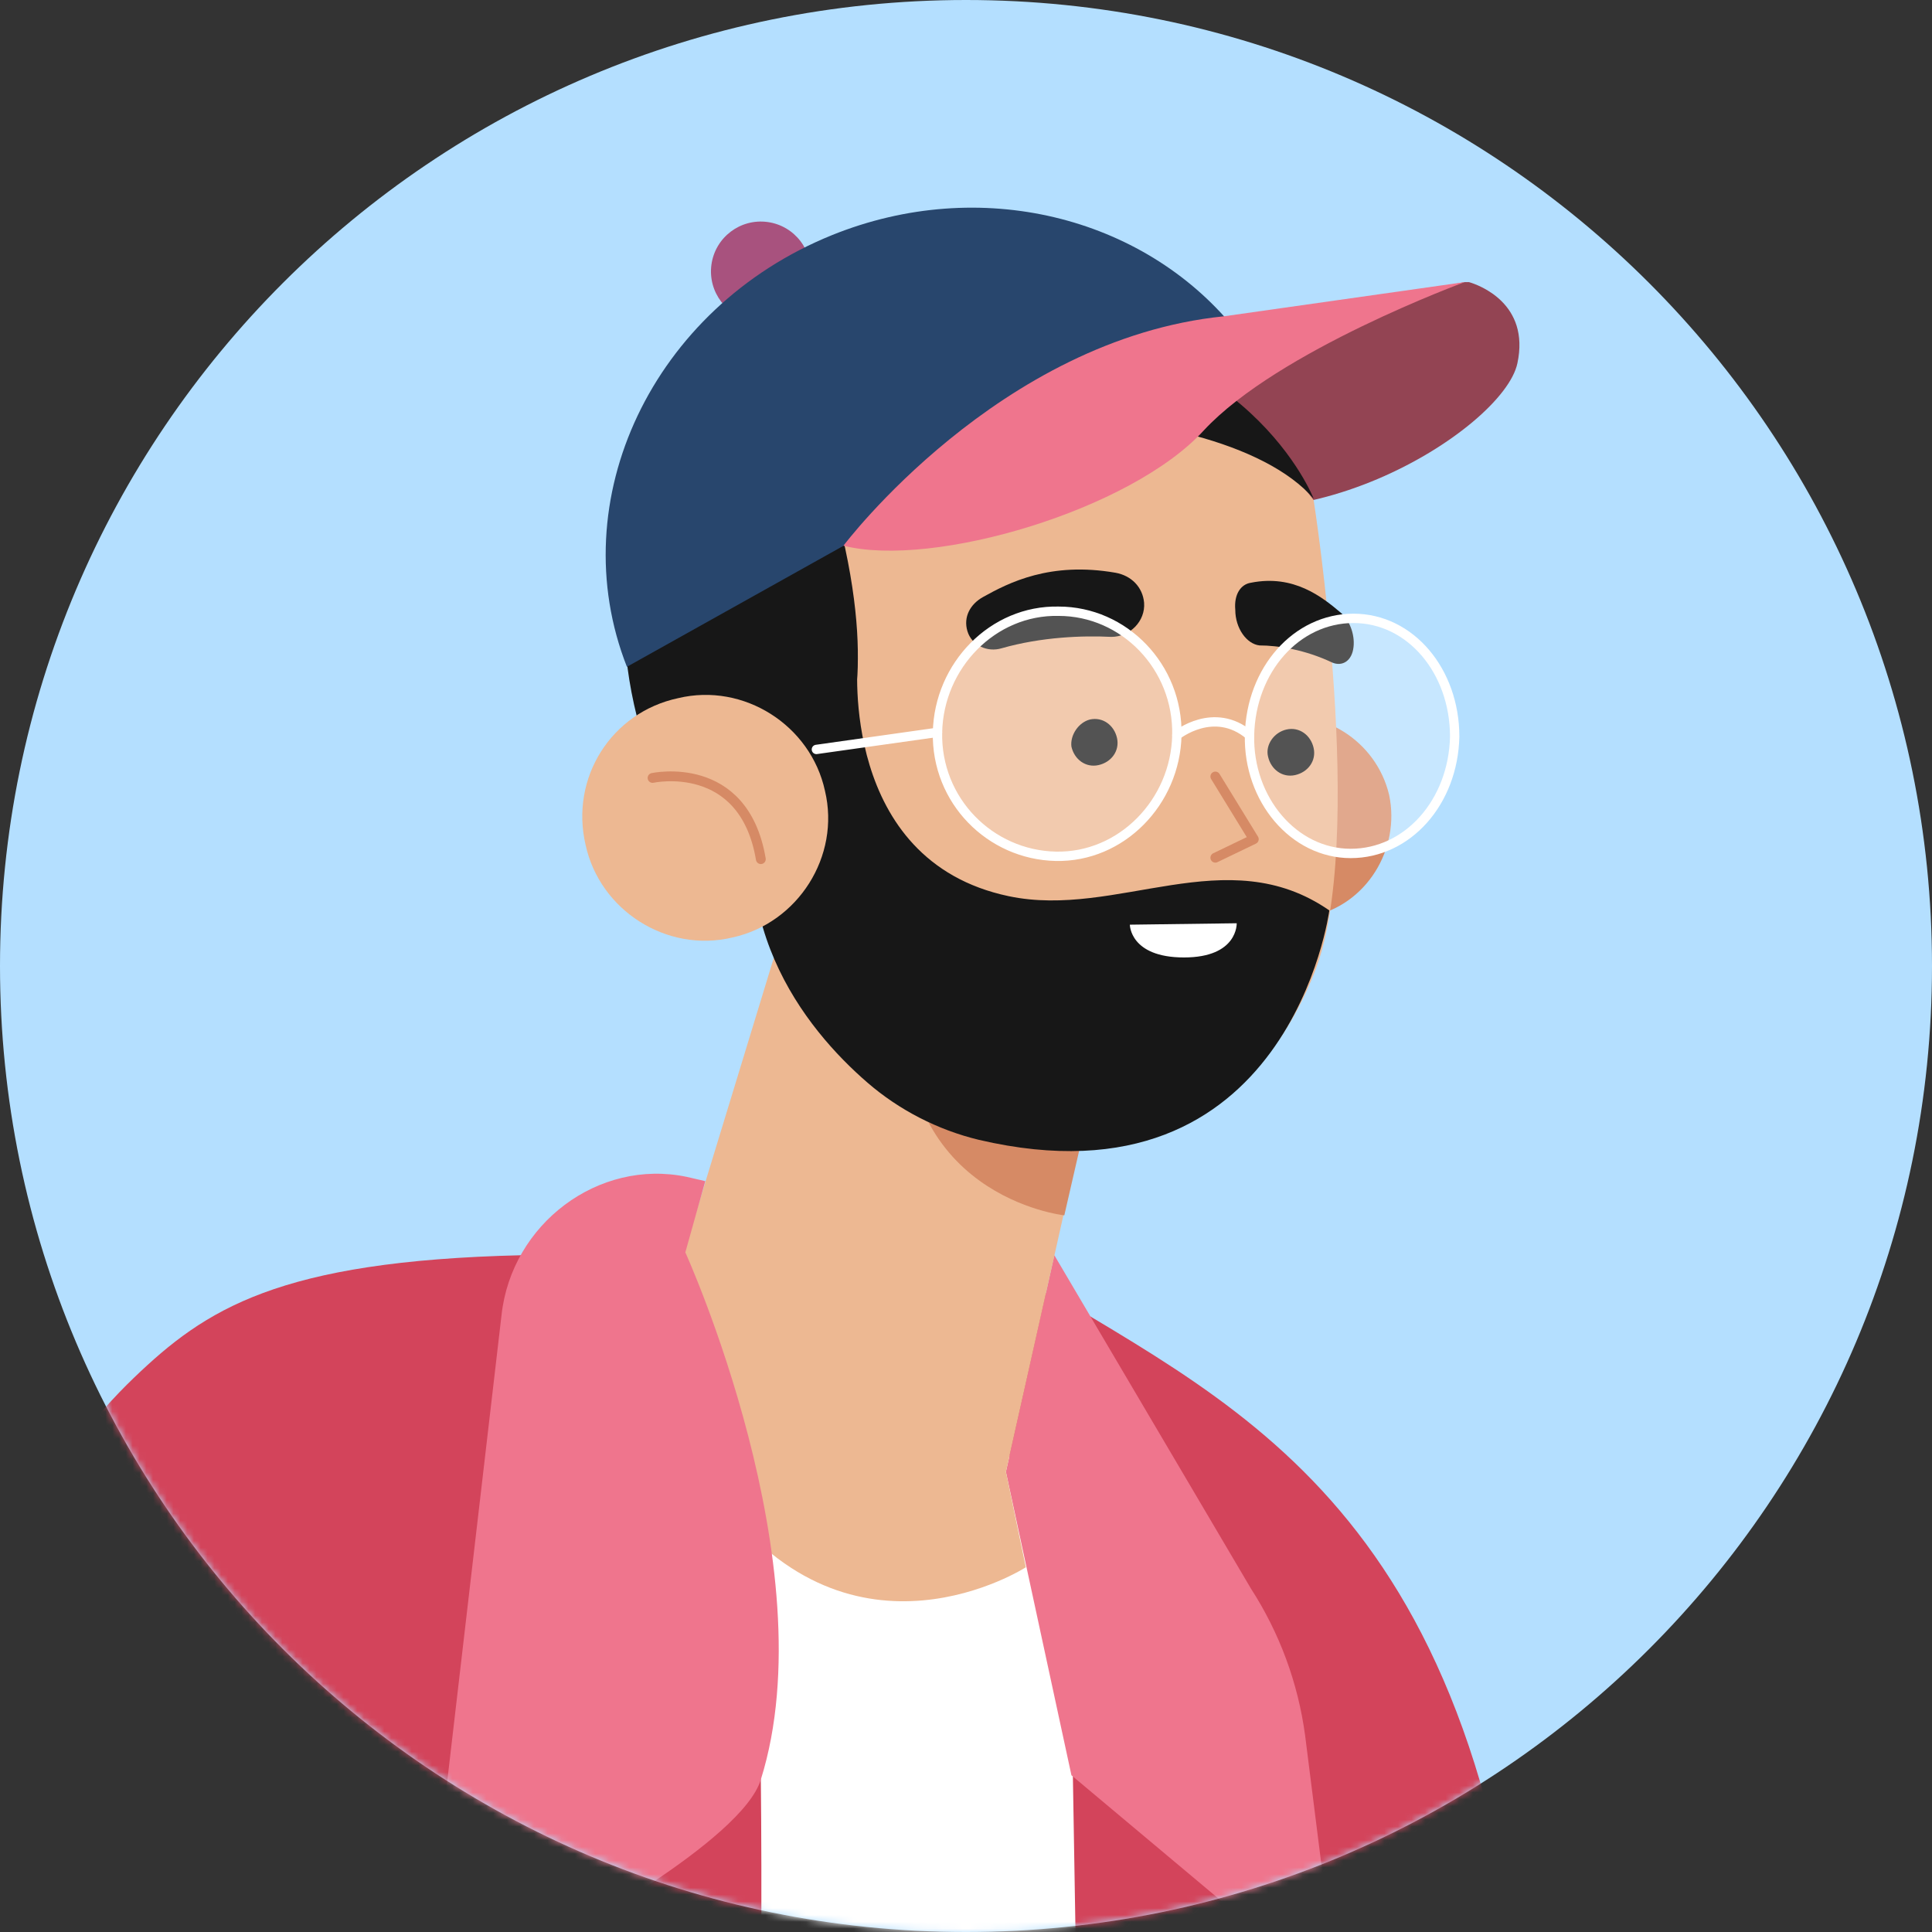 <svg id="avatar" width="284" height="284" viewBox="0 0 284 284" fill="none" xmlns="http://www.w3.org/2000/svg">
<rect x="0" y="0" width="284" height="284" fill="#333333" stroke="none"/>
<path d="M142 284C220.424 284 284 220.424 284 142C284 63.576 220.424 0 142 0C63.576 0 0 63.576 0 142C0 220.424 63.576 284 142 284Z" fill="#B4DFFF"/>
<mask id="mask0_278_6680" style="mask-type:luminance" maskUnits="userSpaceOnUse" x="0" y="0" width="284" height="284">
<path d="M142 284C220.424 284 284 220.424 284 142C284 63.576 220.424 0 142 0C63.576 0 0 63.576 0 142C0 220.424 63.576 284 142 284Z" fill="white"/>
</mask>
<g mask="url(#mask0_278_6680)">
<path d="M183.679 233.525L183.47 252.794L183.26 282.534L182.842 335.522H11.729L11.939 330.496L42.517 274.785L69.954 224.519L91.735 184.726H100.322H100.741H101.579L142.42 184.307L152.263 196.035L183.679 233.525Z" fill="white"/>
<path d="M111.842 261.59L91.945 184.935C86.709 184.516 81.683 184.307 76.656 184.516C40.842 185.354 30.161 192.475 19.689 202.528C9.007 212.791 -14.241 240.437 -28.482 335.522H4.19H35.187H111.214C112.261 294.681 111.842 261.59 111.842 261.59Z" fill="#D3445B"/>
<path d="M33.93 335.522L41.051 308.504L47.543 283.581" stroke="#934453" stroke-width="2.208" stroke-miterlimit="10" stroke-linecap="round" stroke-linejoin="round"/>
<path d="M160.641 193.732C158.337 192.266 155.824 191.219 153.939 190.171C147.446 186.82 143.048 184.517 142.629 184.517L148.493 214.466L157.709 260.962L158.965 335.732H167.971H198.34H225.986C226.614 234.992 192.894 213 160.641 193.732Z" fill="#D3445B"/>
<path d="M147.865 216.351L157.499 260.962L184.727 283.791C188.915 287.351 195.408 283.791 194.78 278.345L191.848 255.098C190.8 247.348 188.078 240.018 183.889 233.525L154.986 184.517L147.865 216.351Z" fill="#EF758D"/>
<path d="M215.304 41.469C215.513 41.469 215.723 41.469 215.932 41.469C217.398 41.888 224.938 44.611 223.053 53.407C220.959 63.251 188.915 83.148 167.133 70.791L175.092 49.218L215.304 41.469Z" fill="#934453"/>
<path d="M175.091 123.36C176.976 131.319 184.935 136.345 192.894 134.67C200.853 132.994 205.879 124.826 204.204 116.868C202.319 108.909 194.36 103.882 186.401 105.558C178.443 107.443 173.416 115.401 175.091 123.36Z" fill="#D68A65"/>
<path d="M161.059 157.499L147.865 216.351L109.328 201.9C102.207 199.177 98.228 191.428 100.531 184.097L122.522 112.05L161.059 157.499Z" fill="#EDB892"/>
<path d="M156.452 178.652C156.452 178.652 130.901 175.929 133.205 145.979L160.013 163.153L156.452 178.652Z" fill="#D68A65"/>
<path d="M193.104 73.514C193.104 73.514 201.063 123.989 193.104 143.257C185.355 162.525 168.39 173.835 143.048 166.924C143.048 166.924 113.307 163.363 109.119 118.543C102.626 50.894 164.62 35.815 193.104 73.514Z" fill="#EDB892"/>
<path d="M123.779 109.118C123.779 109.118 129.015 100.95 123.779 78.54C118.543 56.34 178.862 56.758 193.104 73.304C193.104 73.304 183.47 48.381 147.446 47.124C111.423 45.868 82.31 68.697 94.667 109.118L103.464 123.151L123.779 109.118Z" fill="#171717"/>
<path d="M126.084 97.18C126.084 97.18 123.361 126.502 148.284 131.738C164.202 135.089 180.328 123.36 195.408 133.832C195.408 133.832 189.544 178.234 143.886 167.552C137.812 166.086 132.157 163.154 127.55 159.175C118.334 151.216 105.14 134.88 112.889 111.213L126.084 97.18Z" fill="#171717"/>
<path d="M86.081 124.198C88.175 133.832 98.019 140.115 107.653 137.811C117.287 135.717 123.57 125.873 121.266 116.239C119.172 106.605 109.328 100.322 99.694 102.625C89.851 104.72 83.777 114.354 86.081 124.198Z" fill="#EDB892"/>
<path d="M95.924 114.354C95.924 114.354 109.328 111.422 111.841 126.292" stroke="#D68A65" stroke-width="1.444" stroke-miterlimit="10" stroke-linecap="round" stroke-linejoin="round"/>
<path d="M186.4 111.213C186.819 113.098 188.494 114.354 190.379 113.936C192.264 113.517 193.521 111.841 193.102 109.956C192.683 108.071 191.008 106.815 189.123 107.234C187.238 107.652 185.981 109.537 186.4 111.213Z" fill="#171717"/>
<path d="M157.496 109.746C157.915 111.631 159.591 112.888 161.476 112.469C163.361 112.05 164.617 110.375 164.199 108.49C163.78 106.605 162.104 105.348 160.219 105.767C158.544 106.186 157.287 108.071 157.496 109.746Z" fill="#171717"/>
<path d="M178.651 114.145L184.306 123.36L178.651 126.083" stroke="#D68A65" stroke-width="1.444" stroke-miterlimit="10" stroke-linecap="round" stroke-linejoin="round"/>
<path d="M168.18 88.593C168.389 91.316 166.085 93.62 163.362 93.62C159.174 93.41 153.1 93.62 147.236 95.295C145.141 95.924 142.837 94.876 142.209 92.782C141.581 90.688 142.628 88.803 144.513 87.755C148.283 85.661 154.357 82.519 163.991 84.195C166.295 84.614 167.97 86.289 168.18 88.593Z" fill="#171717"/>
<path d="M181.584 89.641C181.584 92.363 183.26 94.667 185.145 94.877C187.867 94.877 191.847 95.505 195.826 97.39C197.292 98.018 198.758 97.18 198.968 95.086C199.177 93.201 198.339 91.107 197.083 90.059C194.36 87.756 190.171 84.405 183.888 85.661C182.422 85.871 181.375 87.337 181.584 89.641Z" fill="#171717"/>
<path opacity="0.26" d="M172.996 108.071C172.786 117.915 164.827 126.083 155.193 125.873C145.559 125.664 137.6 117.705 137.81 107.652C138.019 97.809 145.978 89.64 155.612 89.85C165.246 89.85 173.205 98.018 172.996 108.071Z" fill="white"/>
<path opacity="0.26" d="M213.836 108.281C213.626 117.915 206.924 125.455 198.547 125.455C190.169 125.455 183.467 117.496 183.677 108.071C183.886 98.437 190.588 90.897 198.966 90.897C207.343 90.897 213.836 98.647 213.836 108.281Z" fill="white"/>
<path d="M172.996 108.071C172.786 117.915 164.827 126.083 155.193 125.873C145.559 125.664 137.6 117.705 137.81 107.652C138.019 97.809 145.978 89.64 155.612 89.85C165.246 89.85 173.205 98.018 172.996 108.071Z" stroke="white" stroke-width="1.374" stroke-miterlimit="10" stroke-linecap="round" stroke-linejoin="round"/>
<path d="M213.836 108.281C213.626 117.915 206.924 125.455 198.547 125.455C190.169 125.455 183.467 117.496 183.677 108.071C183.886 98.437 190.588 90.897 198.966 90.897C207.343 90.897 213.836 98.647 213.836 108.281Z" stroke="white" stroke-width="1.374" stroke-miterlimit="10" stroke-linecap="round" stroke-linejoin="round"/>
<path d="M172.995 108.071C172.995 108.071 178.441 103.673 183.677 108.071" stroke="white" stroke-width="1.374" stroke-miterlimit="10" stroke-linecap="round" stroke-linejoin="round"/>
<path d="M137.81 107.652L120.008 110.166" stroke="white" stroke-width="1.374" stroke-miterlimit="10" stroke-linecap="round" stroke-linejoin="round"/>
<path d="M181.793 135.717L166.085 135.926C166.085 135.926 166.085 140.744 174.044 140.744C182.002 140.744 181.793 135.717 181.793 135.717Z" fill="white"/>
<path d="M119.106 40.885C119.651 36.874 116.84 33.18 112.829 32.635C108.817 32.09 105.123 34.9 104.578 38.912C104.034 42.923 106.844 46.617 110.855 47.162C114.867 47.707 118.561 44.897 119.106 40.885Z" fill="#A8527E"/>
<path d="M122.313 34.558C95.924 45.239 82.519 73.513 92.154 98.018L181.375 48.171C167.971 31.835 144.095 25.761 122.313 34.558Z" fill="#28466D"/>
<path d="M123.987 80.216C123.987 80.216 146.816 49.847 179.908 46.496L215.303 41.469C215.303 41.469 187.866 51.523 176.975 63.251C166.294 74.98 137.182 83.567 123.987 80.216Z" fill="#EF758D"/>
<path d="M147.865 216.351L150.797 230.384C150.797 230.384 125.455 246.72 105.767 220.33L100.531 184.307L147.865 216.351Z" fill="#EDB892"/>
<path d="M100.742 184.097C100.742 184.097 121.686 230.174 111.842 261.59C109.119 270.596 82.102 285.047 82.102 285.047C74.771 291.959 62.833 285.885 64.09 276.041L73.724 193.313C75.19 179.909 87.966 170.274 100.951 172.997C101.789 173.206 102.836 173.416 103.674 173.625L100.742 184.097Z" fill="#EF758D"/>
</g>
</svg>
